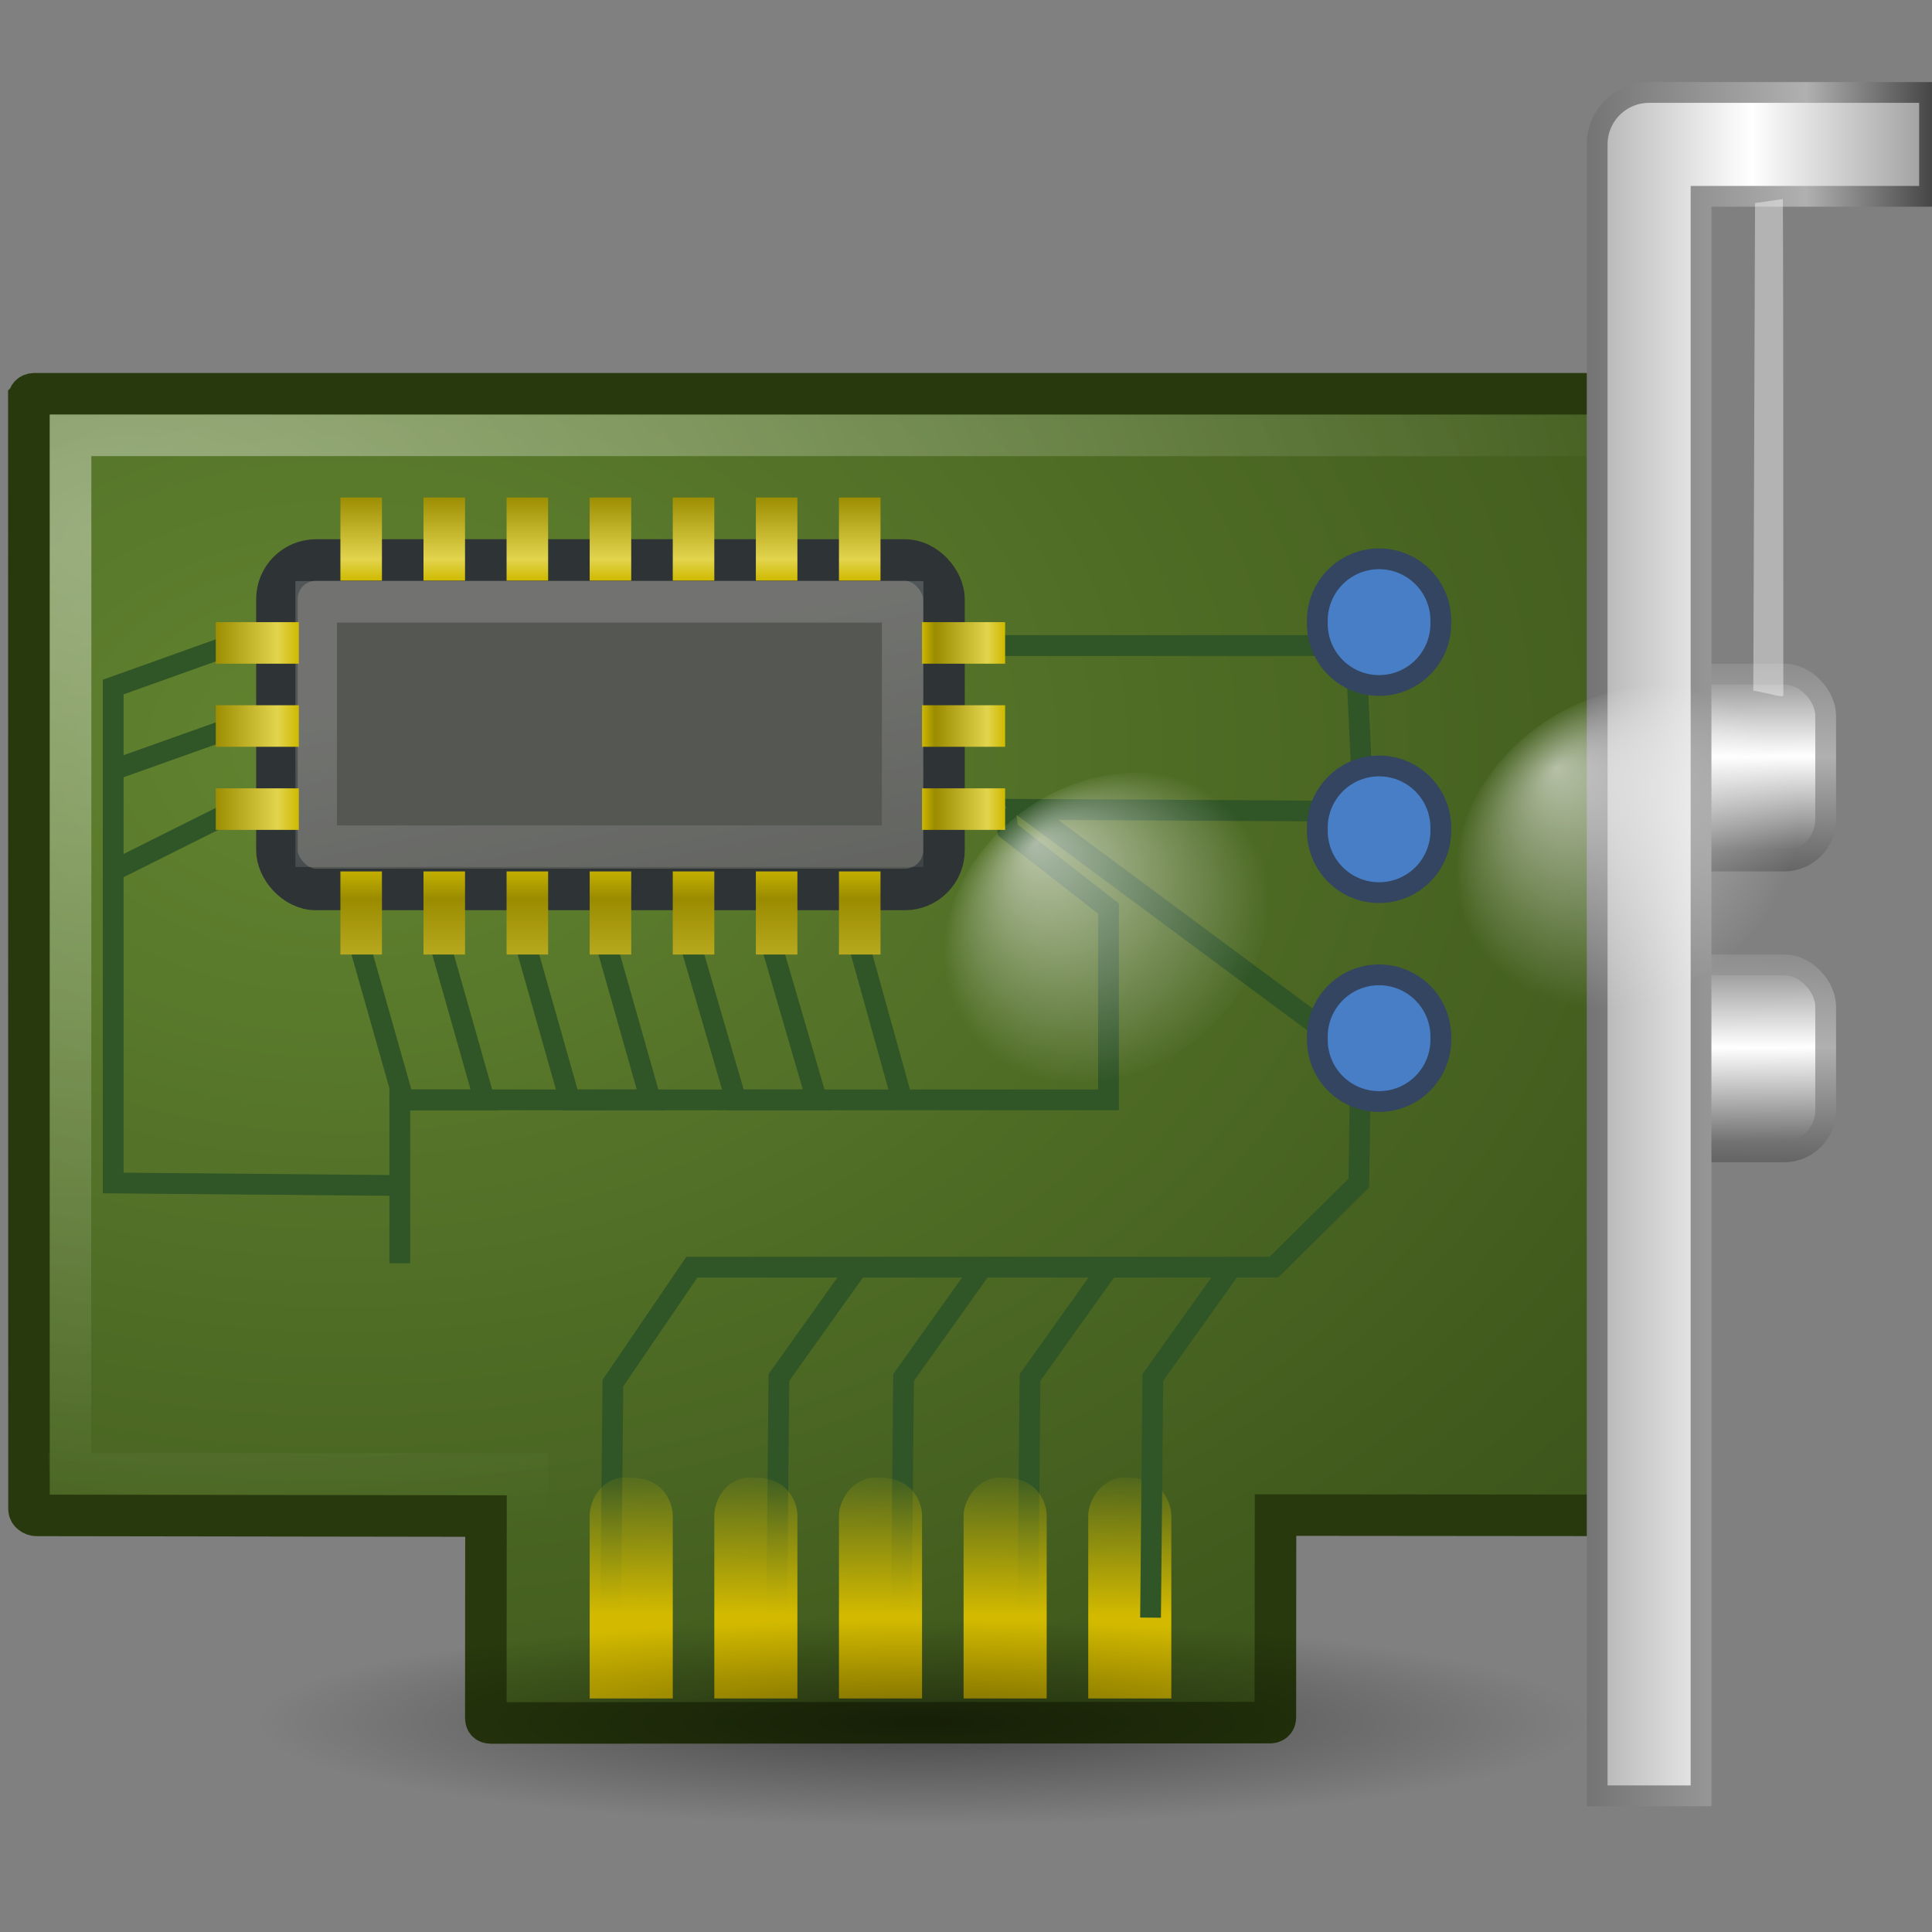 <?xml version="1.0" encoding="UTF-8" standalone="no"?>
<!-- Created with Inkscape (http://www.inkscape.org/) -->

<svg
   xmlns:dc="http://purl.org/dc/elements/1.1/"
   xmlns:cc="http://creativecommons.org/ns#"
   xmlns:rdf="http://www.w3.org/1999/02/22-rdf-syntax-ns#"
   xmlns:svg="http://www.w3.org/2000/svg"
   xmlns="http://www.w3.org/2000/svg"
   xmlns:xlink="http://www.w3.org/1999/xlink"
   xmlns:sodipodi="http://sodipodi.sourceforge.net/DTD/sodipodi-0.dtd"
   xmlns:inkscape="http://www.inkscape.org/namespaces/inkscape"
   version="1.1"
   width="240"
   height="240"
   id="svg11300"
   inkscape:version="0.48.1 r9760"
   sodipodi:docname="udev-discover-device-pci.svg"
   inkscape:export-filename="/home/zyv/Dropbox/Devel/udev-discover/udev-discover_logo.png"
   inkscape:export-xdpi="68"
   inkscape:export-ydpi="68">
  <rect width="100%" height="100%" fill="#808080" stroke="none"/>
  <sodipodi:namedview
     pagecolor="#ffffff"
     bordercolor="#666666"
     borderopacity="1"
     objecttolerance="10"
     gridtolerance="10"
     guidetolerance="10"
     inkscape:pageopacity="0"
     inkscape:pageshadow="2"
     inkscape:window-width="1280"
     inkscape:window-height="977"
     id="namedview7342"
     showgrid="false"
     inkscape:zoom="1.6354167"
     inkscape:cx="103.70104"
     inkscape:cy="41.688962"
     inkscape:window-x="0"
     inkscape:window-y="26"
     inkscape:window-maximized="1"
     inkscape:current-layer="svg11300" />
  <defs
     id="defs3">
    <linearGradient
       id="linearGradient4909">
      <stop
         id="stop4911"
         style="stop-color:#747474;stop-opacity:1"
         offset="0" />
      <stop
         id="stop4913"
         style="stop-color:#b0b0b0;stop-opacity:1"
         offset="0.478" />
      <stop
         id="stop4915"
         style="stop-color:#3f3f3f;stop-opacity:1"
         offset="1" />
    </linearGradient>
    <linearGradient
       id="linearGradient4877">
      <stop
         id="stop4879"
         style="stop-color:#747474;stop-opacity:1"
         offset="0" />
      <stop
         id="stop4881"
         style="stop-color:white;stop-opacity:1"
         offset="0.453" />
      <stop
         id="stop4883"
         style="stop-color:#3f3f3f;stop-opacity:1"
         offset="1" />
    </linearGradient>
    <linearGradient
       id="linearGradient7622">
      <stop
         id="stop7624"
         style="stop-color:white;stop-opacity:1"
         offset="0" />
      <stop
         id="stop7626"
         style="stop-color:white;stop-opacity:0"
         offset="1" />
    </linearGradient>
    <linearGradient
       id="linearGradient14973">
      <stop
         id="stop14975"
         style="stop-color:#747474;stop-opacity:1"
         offset="0" />
      <stop
         id="stop14977"
         style="stop-color:#b0b0b0;stop-opacity:1"
         offset="0.621" />
      <stop
         id="stop14979"
         style="stop-color:#3f3f3f;stop-opacity:1"
         offset="1" />
    </linearGradient>
    <linearGradient
       id="linearGradient14861">
      <stop
         id="stop14863"
         style="stop-color:white;stop-opacity:1"
         offset="0" />
      <stop
         id="stop14865"
         style="stop-color:white;stop-opacity:0"
         offset="1" />
    </linearGradient>
    <linearGradient
       id="linearGradient6215">
      <stop
         id="stop6217"
         style="stop-color:#cfb900;stop-opacity:1"
         offset="0" />
      <stop
         id="stop6219"
         style="stop-color:#e2d44d;stop-opacity:1"
         offset="0.21" />
      <stop
         id="stop6221"
         style="stop-color:#9a8b00;stop-opacity:1"
         offset="0.84" />
      <stop
         id="stop6223"
         style="stop-color:#cfb900;stop-opacity:1"
         offset="1" />
    </linearGradient>
    <linearGradient
       id="linearGradient3437">
      <stop
         id="stop3439"
         style="stop-color:black;stop-opacity:1"
         offset="0" />
      <stop
         id="stop3441"
         style="stop-color:black;stop-opacity:0"
         offset="1" />
    </linearGradient>
    <linearGradient
       id="linearGradient14780-7">
      <stop
         id="stop14782-0"
         style="stop-color:#d3ba00;stop-opacity:1"
         offset="0" />
      <stop
         id="stop14784-4"
         style="stop-color:#d3ba00;stop-opacity:0"
         offset="1" />
    </linearGradient>
    <linearGradient
       id="linearGradient14981-4">
      <stop
         id="stop14983-1"
         style="stop-color:#628430;stop-opacity:1"
         offset="0" />
      <stop
         id="stop14985-7"
         style="stop-color:#364d17;stop-opacity:1"
         offset="1" />
    </linearGradient>
    <linearGradient
       id="linearGradient7067-5">
      <stop
         id="stop7069-9"
         style="stop-color:white;stop-opacity:1"
         offset="0" />
      <stop
         id="stop7071-3"
         style="stop-color:white;stop-opacity:0"
         offset="1" />
    </linearGradient>
    <linearGradient
       id="linearGradient2372-9">
      <stop
         id="stop2374-9"
         style="stop-color:white;stop-opacity:1"
         offset="0" />
      <stop
         id="stop2376-4"
         style="stop-color:white;stop-opacity:0.345"
         offset="1" />
    </linearGradient>
    <linearGradient
       id="linearGradient3668-5">
      <stop
         id="stop3670-7"
         style="stop-color:white;stop-opacity:1"
         offset="0" />
      <stop
         id="stop3672-4"
         style="stop-color:white;stop-opacity:0"
         offset="1" />
    </linearGradient>
    <radialGradient
       cx="17.059"
       cy="41.059"
       r="5.738"
       fx="14.688"
       fy="37.456"
       id="radialGradient3290"
       xlink:href="#linearGradient7067-5"
       gradientUnits="userSpaceOnUse"
       gradientTransform="matrix(0.683,-0.122,0.024,0.648,14.799,80.83)" />
    <linearGradient
       x1="28.503"
       y1="137.539"
       x2="26.257"
       y2="125.391"
       id="linearGradient3293"
       xlink:href="#linearGradient2372-9"
       gradientUnits="userSpaceOnUse"
       gradientTransform="matrix(0.23,0,0,0.23,24.75,-23.779)" />
    <radialGradient
       cx="17.059"
       cy="41.059"
       r="5.738"
       fx="14.758"
       fy="37.841"
       id="radialGradient3296"
       xlink:href="#linearGradient3668-5"
       gradientUnits="userSpaceOnUse"
       gradientTransform="matrix(0.719,-0.116,0.016,0.67,27.048,77.864)" />
    <linearGradient
       x1="28.739"
       y1="144.117"
       x2="26.257"
       y2="125.391"
       id="linearGradient3299"
       xlink:href="#linearGradient2372-9"
       gradientUnits="userSpaceOnUse"
       gradientTransform="matrix(0.318,0,0,0.23,35.626,54.118)" />
    <radialGradient
       cx="24.454"
       cy="46.87"
       r="19.614"
       fx="24.454"
       fy="46.87"
       id="radialGradient2951"
       xlink:href="#linearGradient3437"
       gradientUnits="userSpaceOnUse"
       gradientTransform="matrix(0.816,0,0,0.127,3.052,118.526)" />
    <linearGradient
       x1="35.934"
       y1="22.75"
       x2="51.449"
       y2="22.75"
       id="linearGradient2957"
       xlink:href="#linearGradient4877"
       gradientUnits="userSpaceOnUse"
       gradientTransform="translate(0,83)" />
    <linearGradient
       x1="39"
       y1="22.75"
       x2="47.5"
       y2="22.75"
       id="linearGradient2960"
       xlink:href="#linearGradient14973"
       gradientUnits="userSpaceOnUse"
       gradientTransform="translate(0,83)" />
    <radialGradient
       cx="4"
       cy="9.17"
       r="19"
       fx="4"
       fy="9.17"
       id="radialGradient2966"
       xlink:href="#linearGradient7622"
       gradientUnits="userSpaceOnUse"
       gradientTransform="matrix(1.999,0.083,-0.053,1.263,-3.513,84.083)" />
    <linearGradient
       x1="12.647"
       y1="11.5"
       x2="4.713"
       y2="11.5"
       id="linearGradient2985"
       xlink:href="#linearGradient6215"
       gradientUnits="userSpaceOnUse"
       gradientTransform="matrix(0,0.667,-1,0,29,100.667)" />
    <linearGradient
       x1="8"
       y1="19.5"
       x2="4.328"
       y2="19.5"
       id="linearGradient3010"
       xlink:href="#linearGradient6215"
       gradientUnits="userSpaceOnUse"
       gradientTransform="matrix(0,0.667,-1,0,29,91.667)" />
    <linearGradient
       x1="24"
       y1="19.5"
       x2="27"
       y2="19.5"
       id="linearGradient3019"
       xlink:href="#linearGradient6215"
       gradientUnits="userSpaceOnUse"
       gradientTransform="matrix(-0.667,0,0,1,41,79)" />
    <linearGradient
       x1="8"
       y1="19.5"
       x2="4.328"
       y2="19.5"
       id="linearGradient3030"
       xlink:href="#linearGradient6215"
       gradientUnits="userSpaceOnUse"
       gradientTransform="matrix(0.667,0,0,1,2.667,79)" />
    <linearGradient
       x1="16.965"
       y1="20.166"
       x2="18.968"
       y2="31.347"
       id="linearGradient3033"
       xlink:href="#linearGradient14861"
       gradientUnits="userSpaceOnUse"
       gradientTransform="matrix(0.935,0,0,1.149,0.519,75.14)" />
    <linearGradient
       x1="6.221"
       y1="42.891"
       x2="6.238"
       y2="39.267"
       id="linearGradient3050"
       xlink:href="#linearGradient14780-7"
       gradientUnits="userSpaceOnUse"
       gradientTransform="matrix(1.984,0,0,1,3.094,78.986)" />
    <radialGradient
       cx="9"
       cy="15.407"
       r="20"
       fx="9"
       fy="15.407"
       id="radialGradient3058"
       xlink:href="#linearGradient14981-4"
       gradientUnits="userSpaceOnUse"
       gradientTransform="matrix(2.316,0.014,-0.01,1.647,-11.688,75.502)" />
    <linearGradient
       x1="42.366"
       y1="15.05"
       x2="42.401"
       y2="20.018"
       id="linearGradient3061"
       xlink:href="#linearGradient4877"
       gradientUnits="userSpaceOnUse"
       gradientTransform="matrix(1.161,0,0,1.134,-5.859,81.617)" />
    <linearGradient
       x1="43.161"
       y1="13.901"
       x2="43.064"
       y2="20.99"
       id="linearGradient3063"
       xlink:href="#linearGradient4909"
       gradientUnits="userSpaceOnUse"
       gradientTransform="matrix(1.161,0,0,1.134,-5.859,81.617)" />
    <linearGradient
       x1="42.366"
       y1="15.05"
       x2="42.401"
       y2="20.018"
       id="linearGradient3066"
       xlink:href="#linearGradient4877"
       gradientUnits="userSpaceOnUse"
       gradientTransform="matrix(1.161,0,0,1.134,-5.859,88.617)" />
    <linearGradient
       x1="43.161"
       y1="13.901"
       x2="43.064"
       y2="20.99"
       id="linearGradient3068"
       xlink:href="#linearGradient4909"
       gradientUnits="userSpaceOnUse"
       gradientTransform="matrix(1.161,0,0,1.134,-5.859,88.617)" />
    <linearGradient
       inkscape:collect="always"
       xlink:href="#linearGradient4877"
       id="linearGradient7525"
       gradientUnits="userSpaceOnUse"
       gradientTransform="matrix(1.161,0,0,1.134,-5.859,88.617)"
       x1="42.366"
       y1="15.05"
       x2="42.401"
       y2="20.018" />
    <linearGradient
       inkscape:collect="always"
       xlink:href="#linearGradient4909"
       id="linearGradient7527"
       gradientUnits="userSpaceOnUse"
       gradientTransform="matrix(1.161,0,0,1.134,-5.859,88.617)"
       x1="43.161"
       y1="13.901"
       x2="43.064"
       y2="20.99" />
    <linearGradient
       inkscape:collect="always"
       xlink:href="#linearGradient4877"
       id="linearGradient7529"
       gradientUnits="userSpaceOnUse"
       gradientTransform="matrix(1.161,0,0,1.134,-5.859,81.617)"
       x1="42.366"
       y1="15.05"
       x2="42.401"
       y2="20.018" />
    <linearGradient
       inkscape:collect="always"
       xlink:href="#linearGradient4909"
       id="linearGradient7531"
       gradientUnits="userSpaceOnUse"
       gradientTransform="matrix(1.161,0,0,1.134,-5.859,81.617)"
       x1="43.161"
       y1="13.901"
       x2="43.064"
       y2="20.99" />
    <radialGradient
       inkscape:collect="always"
       xlink:href="#linearGradient14981-4"
       id="radialGradient7533"
       gradientUnits="userSpaceOnUse"
       gradientTransform="matrix(2.316,0.014,-0.01,1.647,-11.688,75.502)"
       cx="9"
       cy="15.407"
       fx="9"
       fy="15.407"
       r="20" />
    <linearGradient
       inkscape:collect="always"
       xlink:href="#linearGradient14780-7"
       id="linearGradient7535"
       gradientUnits="userSpaceOnUse"
       gradientTransform="matrix(1.984,0,0,1,3.094,78.986)"
       x1="6.221"
       y1="42.891"
       x2="6.238"
       y2="39.267" />
    <linearGradient
       inkscape:collect="always"
       xlink:href="#linearGradient14861"
       id="linearGradient7537"
       gradientUnits="userSpaceOnUse"
       gradientTransform="matrix(0.935,0,0,1.149,0.519,75.14)"
       x1="16.965"
       y1="20.166"
       x2="18.968"
       y2="31.347" />
    <linearGradient
       inkscape:collect="always"
       xlink:href="#linearGradient6215"
       id="linearGradient7539"
       gradientUnits="userSpaceOnUse"
       gradientTransform="matrix(-0.667,0,0,1,41,79)"
       x1="24"
       y1="19.5"
       x2="27"
       y2="19.5" />
    <linearGradient
       inkscape:collect="always"
       xlink:href="#linearGradient6215"
       id="linearGradient7541"
       gradientUnits="userSpaceOnUse"
       gradientTransform="matrix(0,0.667,-1,0,29,91.667)"
       x1="8"
       y1="19.5"
       x2="4.328"
       y2="19.5" />
    <linearGradient
       inkscape:collect="always"
       xlink:href="#linearGradient6215"
       id="linearGradient7543"
       gradientUnits="userSpaceOnUse"
       gradientTransform="matrix(0,0.667,-1,0,29,100.667)"
       x1="12.647"
       y1="11.5"
       x2="4.713"
       y2="11.5" />
    <radialGradient
       inkscape:collect="always"
       xlink:href="#linearGradient7622"
       id="radialGradient7545"
       gradientUnits="userSpaceOnUse"
       gradientTransform="matrix(1.999,0.083,-0.053,1.263,-3.513,84.083)"
       cx="4"
       cy="9.17"
       fx="4"
       fy="9.17"
       r="19" />
    <linearGradient
       inkscape:collect="always"
       xlink:href="#linearGradient14973"
       id="linearGradient7547"
       gradientUnits="userSpaceOnUse"
       gradientTransform="translate(0,83)"
       x1="39"
       y1="22.75"
       x2="47.5"
       y2="22.75" />
    <linearGradient
       inkscape:collect="always"
       xlink:href="#linearGradient4877"
       id="linearGradient7549"
       gradientUnits="userSpaceOnUse"
       gradientTransform="translate(0,83)"
       x1="35.934"
       y1="22.75"
       x2="51.449"
       y2="22.75" />
    <radialGradient
       inkscape:collect="always"
       xlink:href="#linearGradient3437"
       id="radialGradient7551"
       gradientUnits="userSpaceOnUse"
       gradientTransform="matrix(0.816,0,0,0.127,3.052,118.526)"
       cx="24.454"
       cy="46.87"
       fx="24.454"
       fy="46.87"
       r="19.614" />
    <linearGradient
       inkscape:collect="always"
       xlink:href="#linearGradient2372-9"
       id="linearGradient7553"
       gradientUnits="userSpaceOnUse"
       gradientTransform="matrix(0.318,0,0,0.23,35.626,54.118)"
       x1="28.739"
       y1="144.117"
       x2="26.257"
       y2="125.391" />
    <radialGradient
       inkscape:collect="always"
       xlink:href="#linearGradient3668-5"
       id="radialGradient7555"
       gradientUnits="userSpaceOnUse"
       gradientTransform="matrix(0.719,-0.116,0.016,0.67,27.048,77.864)"
       cx="17.059"
       cy="41.059"
       fx="14.758"
       fy="37.841"
       r="5.738" />
    <radialGradient
       inkscape:collect="always"
       xlink:href="#linearGradient7067-5"
       id="radialGradient7557"
       gradientUnits="userSpaceOnUse"
       gradientTransform="matrix(0.683,-0.122,0.024,0.648,14.799,80.83)"
       cx="17.059"
       cy="41.059"
       fx="14.688"
       fy="37.456"
       r="5.738" />
    <linearGradient
       inkscape:collect="always"
       xlink:href="#linearGradient6215"
       id="linearGradient7559"
       gradientUnits="userSpaceOnUse"
       gradientTransform="matrix(0.667,0,0,1,2.667,79)"
       x1="8"
       y1="19.5"
       x2="4.328"
       y2="19.5" />
  </defs>
  <g
     id="g7490"
     transform="matrix(5.161,0,0,5.161,-4.163,-428.492)">
    <rect
       style="color:#000000;fill:url(#linearGradient7525);fill-opacity:1;fill-rule:nonzero;stroke:url(#linearGradient7527);stroke-width:0.5;stroke-linecap:round;stroke-linejoin:round;stroke-miterlimit:4;stroke-opacity:1;stroke-dasharray:none;stroke-dashoffset:0;marker:none;visibility:visible;display:block;overflow:visible"
       id="rect4923"
       y="106.25"
       x="39.25"
       ry="1"
       rx="1"
       height="4.5"
       width="5.5" />
    <rect
       style="color:#000000;fill:url(#linearGradient7529);fill-opacity:1;fill-rule:nonzero;stroke:url(#linearGradient7531);stroke-width:0.5;stroke-linecap:round;stroke-linejoin:round;stroke-miterlimit:4;stroke-opacity:1;stroke-dasharray:none;stroke-dashoffset:0;marker:none;visibility:visible;display:block;overflow:visible"
       id="rect15011"
       y="99.25"
       x="39.25"
       ry="1"
       rx="1"
       height="4.5"
       width="5.5" />
    <path
       inkscape:connector-curvature="0"
       style="color:#000000;fill:url(#radialGradient7533);fill-opacity:1;fill-rule:nonzero;stroke:#28390d;stroke-width:1;stroke-linecap:butt;stroke-linejoin:miter;stroke-miterlimit:4;stroke-opacity:1;stroke-dasharray:none;stroke-dashoffset:0;marker:none;visibility:visible;display:block;overflow:visible"
       id="rect14772"
       d="m 1.501,92.63 0.004,26.72 c 0,0.079 0.089,0.15 0.187,0.15 l 10.812,0.016 -0.004,4.853 c 0,0.071 0.022,0.126 0.124,0.127 l 18.756,-0.008 c 0.092,-0.004 0.124,-0.064 0.124,-0.127 l 0.004,-4.869 8.992,0.008 0,-26.997 -38.875,0 c -0.078,0.004 -0.132,0.053 -0.124,0.127 z" />
    <path
       inkscape:connector-curvature="0"
       style="color:#000000;fill:none;stroke:#305526;stroke-width:0.5;stroke-linecap:butt;stroke-linejoin:miter;stroke-miterlimit:4;stroke-opacity:1;stroke-dasharray:none;stroke-dashoffset:0;marker:none;visibility:visible;display:block;overflow:visible"
       id="path14957"
       d="m 25,102.472 0.064,0.531 2.424,1.892 0,4.604 -17.059,0 0,3.933" />
    <path
       inkscape:connector-curvature="0"
       style="color:#000000;fill:none;stroke:#305526;stroke-width:0.5;stroke-linecap:butt;stroke-linejoin:miter;stroke-miterlimit:4;stroke-opacity:1;stroke-dasharray:none;stroke-dashoffset:0;marker:none;visibility:visible;display:block;overflow:visible"
       id="path14826"
       d="m 15.504,121.961 0.055,-5.645 1.901,-2.791 14.009,0 2.044,-2.024 0.044,-3.034 -8.043,-5.961 8.11,0.047 -0.188,-3.99 -8.938,0" />
    <path
       inkscape:connector-curvature="0"
       style="color:#000000;fill:none;stroke:#305526;stroke-width:0.5;stroke-linecap:butt;stroke-linejoin:miter;stroke-miterlimit:4;stroke-opacity:1;stroke-dasharray:none;stroke-dashoffset:0;marker:none;visibility:visible;display:block;overflow:visible"
       id="path14842"
       d="m 19.5,121.961 0.055,-5.781 1.901,-2.666" />
    <path
       inkscape:connector-curvature="0"
       style="color:#000000;fill:none;stroke:#305526;stroke-width:0.5;stroke-linecap:butt;stroke-linejoin:miter;stroke-miterlimit:4;stroke-opacity:1;stroke-dasharray:none;stroke-dashoffset:0;marker:none;visibility:visible;display:block;overflow:visible"
       id="path14844"
       d="m 22.5,121.961 0.055,-5.781 1.901,-2.666" />
    <path
       inkscape:connector-curvature="0"
       style="color:#000000;fill:none;stroke:#305526;stroke-width:0.5;stroke-linecap:butt;stroke-linejoin:miter;stroke-miterlimit:4;stroke-opacity:1;stroke-dasharray:none;stroke-dashoffset:0;marker:none;visibility:visible;display:block;overflow:visible"
       id="path14846"
       d="m 25.544,121.961 0.055,-5.781 L 27.5,113.514" />
    <path
       inkscape:connector-curvature="0"
       style="color:#000000;fill:url(#linearGradient7535);fill-opacity:1;fill-rule:nonzero;stroke:none;stroke-width:1;marker:none;visibility:visible;display:block;overflow:visible"
       id="path14796"
       d="M 15.719,118.594 C 15.154,118.718 15,119.258 15,119.5 l 0,4.406 2,0 0,-4.406 c 0,-0.277 -0.2,-0.906 -1,-0.906 -0.098,0 -0.201,-0.018 -0.281,0 z m 3,0 C 18.154,118.718 18,119.258 18,119.5 l 0,4.406 2,0 0,-4.406 c 0,-0.277 -0.2,-0.906 -1,-0.906 -0.098,0 -0.201,-0.018 -0.281,0 z m 3.031,0 C 21.185,118.718 21,119.258 21,119.5 l 0,4.406 2,0 0,-4.406 c 0,-0.277 -0.2,-0.906 -1,-0.906 -0.098,0 -0.169,-0.018 -0.25,0 z m 3,0 C 24.185,118.718 24,119.258 24,119.5 l 0,4.406 2,0 0,-4.406 c 0,-0.277 -0.2,-0.906 -1,-0.906 -0.098,0 -0.169,-0.018 -0.25,0 z m 3,0 C 27.185,118.718 27,119.258 27,119.5 l 0,4.406 2,0 0,-4.406 c 0,-0.277 -0.2,-0.906 -1,-0.906 -0.098,0 -0.169,-0.018 -0.25,0 z" />
    <path
       inkscape:connector-curvature="0"
       style="color:#000000;fill:none;stroke:#305526;stroke-width:0.5;stroke-linecap:butt;stroke-linejoin:miter;stroke-miterlimit:4;stroke-opacity:1;stroke-dasharray:none;stroke-dashoffset:0;marker:none;visibility:visible;display:block;overflow:visible"
       id="path14848"
       d="m 28.5,121.961 0.055,-5.781 1.901,-2.666" />
    <path
       inkscape:connector-curvature="0"
       style="color:#000000;fill:none;stroke:#305526;stroke-width:0.5;stroke-linecap:butt;stroke-linejoin:miter;stroke-miterlimit:4;stroke-opacity:1;stroke-dasharray:none;stroke-dashoffset:0;marker:none;visibility:visible;display:block;overflow:visible"
       id="path15029"
       d="m 6.5,98.5 -2.969,1.062 0,1.875 0,10.062 7,0.062" />
    <rect
       style="color:#000000;fill:#555753;fill-opacity:1;fill-rule:nonzero;stroke:#2e3436;stroke-width:1;stroke-linecap:butt;stroke-linejoin:miter;stroke-miterlimit:4;stroke-opacity:1;stroke-dasharray:none;stroke-dashoffset:0;marker:none;visibility:visible;display:block;overflow:visible"
       id="rect14857"
       y="96.504"
       x="7.472"
       ry="0.942"
       rx="0.942"
       height="7.93"
       width="16.056" />
    <rect
       style="opacity:0.17;color:#000000;fill:none;stroke:url(#linearGradient7537);stroke-width:1;stroke-linecap:butt;stroke-linejoin:miter;stroke-miterlimit:4;stroke-opacity:1;stroke-dasharray:none;stroke-dashoffset:0;marker:none;visibility:visible;display:block;overflow:visible"
       id="rect14859"
       y="97.511"
       x="8.417"
       ry="0"
       rx="0"
       height="5.882"
       width="14.116" />
    <path
       inkscape:connector-curvature="0"
       style="color:#000000;fill:none;stroke:#305526;stroke-width:0.5;stroke-linecap:butt;stroke-linejoin:miter;stroke-miterlimit:4;stroke-opacity:1;stroke-dasharray:none;stroke-dashoffset:0;marker:none;visibility:visible;display:block;overflow:visible"
       id="path15031"
       d="m 6.5,100.5 -2.984,1.062" />
    <path
       inkscape:connector-curvature="0"
       style="color:#000000;fill:#98a332;fill-opacity:1;stroke:#305526;stroke-width:0.5;stroke-linecap:butt;stroke-linejoin:miter;stroke-miterlimit:4;stroke-opacity:1;stroke-dasharray:none;stroke-dashoffset:0;marker:none;visibility:visible;display:block;overflow:visible"
       id="path15033"
       d="m 6.5,102.5 -3,1.5" />
    <path
       inkscape:connector-curvature="0"
       style="color:#000000;fill:url(#linearGradient7539);fill-opacity:1;fill-rule:nonzero;stroke:none;stroke-width:1;marker:none;visibility:visible;display:block;overflow:visible"
       id="rect14875"
       d="m 23,98 0,1 2,0 0,-1 -2,0 z m 0,2 0,1 2,0 0,-1 -2,0 z m 0,2 0,1 2,0 0,-1 -2,0 z" />
    <path
       inkscape:connector-curvature="0"
       style="color:#000000;fill:url(#linearGradient7541);fill-opacity:1;fill-rule:nonzero;stroke:none;stroke-width:1;marker:none;visibility:visible;display:block;overflow:visible"
       id="rect14901"
       d="m 9,95 0,2 1,0 0,-2 -1,0 z m 2,0 0,2 1,0 0,-2 -1,0 z m 2,0 0,2 1,0 0,-2 -1,0 z m 2,0 0,2 1,0 0,-2 -1,0 z m 2,0 0,2 1,0 0,-2 -1,0 z m 2,0 0,2 1,0 0,-2 -1,0 z m 2,0 0,2 1,0 0,-2 -1,0 z" />
    <path
       inkscape:connector-curvature="0"
       style="color:#000000;fill:none;stroke:#305526;stroke-width:0.5;stroke-linecap:butt;stroke-linejoin:miter;stroke-miterlimit:4;stroke-opacity:1;stroke-dasharray:none;stroke-dashoffset:0;marker:none;visibility:visible;display:block;overflow:visible"
       id="path14959"
       d="m 9.458,105.76 1.061,3.739 1.945,0 -1.061,-3.739" />
    <path
       inkscape:connector-curvature="0"
       style="color:#000000;fill:none;stroke:#305526;stroke-width:0.5;stroke-linecap:butt;stroke-linejoin:miter;stroke-miterlimit:4;stroke-opacity:1;stroke-dasharray:none;stroke-dashoffset:0;marker:none;visibility:visible;display:block;overflow:visible"
       id="path14961"
       d="m 13.458,105.76 1.061,3.739 1.945,0 -1.061,-3.739" />
    <path
       inkscape:connector-curvature="0"
       style="color:#000000;fill:none;stroke:#305526;stroke-width:0.5;stroke-linecap:butt;stroke-linejoin:miter;stroke-miterlimit:4;stroke-opacity:1;stroke-dasharray:none;stroke-dashoffset:0;marker:none;visibility:visible;display:block;overflow:visible"
       id="path14963"
       d="m 17.458,105.86 1.061,3.639 1.945,0 -1.061,-3.639" />
    <path
       inkscape:connector-curvature="0"
       style="color:#000000;fill:none;stroke:#305526;stroke-width:0.5;stroke-linecap:butt;stroke-linejoin:miter;stroke-miterlimit:4;stroke-opacity:1;stroke-dasharray:none;stroke-dashoffset:0;marker:none;visibility:visible;display:block;overflow:visible"
       id="path14965"
       d="m 21.458,105.682 1.061,3.817" />
    <path
       inkscape:connector-curvature="0"
       style="color:#000000;fill:url(#linearGradient7543);fill-opacity:1;fill-rule:nonzero;stroke:none;stroke-width:1;marker:none;visibility:visible;display:block;overflow:visible"
       id="rect14929"
       d="m 9,104 0,2 1,0 0,-2 -1,0 z m 2,0 0,2 1,0 0,-2 -1,0 z m 2,0 0,2 1,0 0,-2 -1,0 z m 2,0 0,2 1,0 0,-2 -1,0 z m 2,0 0,2 1,0 0,-2 -1,0 z m 2,0 0,2 1,0 0,-2 -1,0 z m 2,0 0,2 1,0 0,-2 -1,0 z" />
    <path
       inkscape:connector-curvature="0"
       style="opacity:0.4;color:#000000;fill:none;stroke:url(#radialGradient7545);stroke-width:1;stroke-linecap:butt;stroke-linejoin:miter;stroke-miterlimit:4;stroke-opacity:1;stroke-dasharray:none;stroke-dashoffset:0;marker:none;visibility:visible;display:block;overflow:visible"
       id="path14989"
       d="m 2.501,118.502 10.998,-6e-5 0.011,4.983 17.001,-0.002 -0.003,-4.987 8.992,0.003 c 0.004,-4.1e-4 0,-24.994 0,-24.994 l -36.995,-0.002 c 0.004,8.339 -0.004,25 -0.004,25 l 7.39e-5,-1e-5 z" />
    <path
       inkscape:connector-curvature="0"
       style="color:#000000;fill:none;stroke:url(#linearGradient7547);stroke-width:3;stroke-linecap:square;stroke-linejoin:round;stroke-miterlimit:4;stroke-opacity:1;stroke-dasharray:none;stroke-dashoffset:0;marker:none;visibility:visible;display:block;overflow:visible"
       id="path15001"
       d="m 40.5,125 0,-38.5 5.5,0" />
    <path
       inkscape:connector-curvature="0"
       style="color:#000000;fill:none;stroke:url(#linearGradient7549);stroke-width:2;stroke-linecap:square;stroke-linejoin:round;stroke-miterlimit:4;stroke-opacity:1;stroke-dasharray:none;stroke-dashoffset:0;marker:none;visibility:visible;display:block;overflow:visible"
       id="path15003"
       d="m 40.5,125 0,-38.5 5.5,0" />
    <path
       inkscape:connector-curvature="0"
       style="color:#000000;fill:#477ec5;fill-opacity:1;fill-rule:nonzero;stroke:#334560;stroke-width:0.5;stroke-linecap:round;stroke-linejoin:round;stroke-miterlimit:4;stroke-opacity:1;stroke-dasharray:none;stroke-dashoffset:0;marker:none;visibility:visible;display:block;overflow:visible"
       id="path15005"
       d="m 35.486,98 a 1.486,1.486 0 1 1 -2.971,0 1.486,1.486 0 1 1 2.971,0 z" />
    <path
       inkscape:connector-curvature="0"
       style="color:#000000;fill:#477ec5;fill-opacity:1;fill-rule:nonzero;stroke:#334560;stroke-width:0.5;stroke-linecap:round;stroke-linejoin:round;stroke-miterlimit:4;stroke-opacity:1;stroke-dasharray:none;stroke-dashoffset:0;marker:none;visibility:visible;display:block;overflow:visible"
       id="path15007"
       d="m 35.486,102.986 a 1.486,1.486 0 1 1 -2.971,0 1.486,1.486 0 1 1 2.971,0 z" />
    <path
       inkscape:connector-curvature="0"
       style="color:#000000;fill:#477ec5;fill-opacity:1;fill-rule:nonzero;stroke:#334560;stroke-width:0.5;stroke-linecap:round;stroke-linejoin:round;stroke-miterlimit:4;stroke-opacity:1;stroke-dasharray:none;stroke-dashoffset:0;marker:none;visibility:visible;display:block;overflow:visible"
       id="path15009"
       d="m 35.486,108.014 a 1.486,1.486 0 1 1 -2.971,0 1.486,1.486 0 1 1 2.971,0 z" />
    <path
       inkscape:connector-curvature="0"
       style="opacity:0.45;fill:url(#radialGradient7551);fill-opacity:1;stroke:none"
       id="path2983"
       d="m 39,124.5 c 0,1.381 -7.163,2.5 -16,2.5 -8.837,0 -16,-1.119 -16,-2.5 0,-1.381 7.163,-2.5 16,-2.5 8.837,0 16,1.119 16,2.5 z" />
    <path
       inkscape:connector-curvature="0"
       style="opacity:0.4;fill:url(#linearGradient7553);fill-opacity:1;fill-rule:evenodd;stroke:none"
       id="path3996-9"
       d="m 43.008,99.648 0.042,-11.737 c 0.446,-0.058 0.069,-0.009 0.67,-0.096 0.008,2.192 0.011,3.669 0.011,11.948 0,0.062 -0.26,-0.031 -0.724,-0.116 l 3e-6,0 z" />
    <path
       inkscape:connector-curvature="0"
       style="opacity:0.6;fill:url(#radialGradient7555);fill-opacity:1;stroke:none"
       id="path2716-1"
       d="m 44.09,102.693 c 0,2.092 -1.848,4.101 -4.128,4.488 -2.28,0.387 -4.128,-0.996 -4.128,-3.087 0,-2.092 1.848,-4.101 4.128,-4.488 2.28,-0.387 4.128,0.996 4.128,3.087 z" />
    <path
       inkscape:connector-curvature="0"
       style="opacity:0.6;fill:url(#radialGradient7557);fill-opacity:1;stroke:none"
       id="path2712-6"
       d="m 31.358,104.674 c 0,2.023 -1.755,3.967 -3.92,4.341 -2.165,0.374 -3.92,-0.963 -3.92,-2.986 0,-2.023 1.755,-3.967 3.92,-4.341 2.165,-0.374 3.92,0.963 3.92,2.986 z" />
    <path
       inkscape:connector-curvature="0"
       style="color:#000000;fill:url(#linearGradient7559);fill-opacity:1;fill-rule:nonzero;stroke:none;stroke-width:1;marker:none;visibility:visible;display:block;overflow:visible"
       id="rect14869"
       d="m 6,98 0,1 2,0 0,-1 -2,0 z m 0,2 0,1 2,0 0,-1 -2,0 z m 0,2 0,1 2,0 0,-1 -2,0 z" />
  </g>
</svg>
